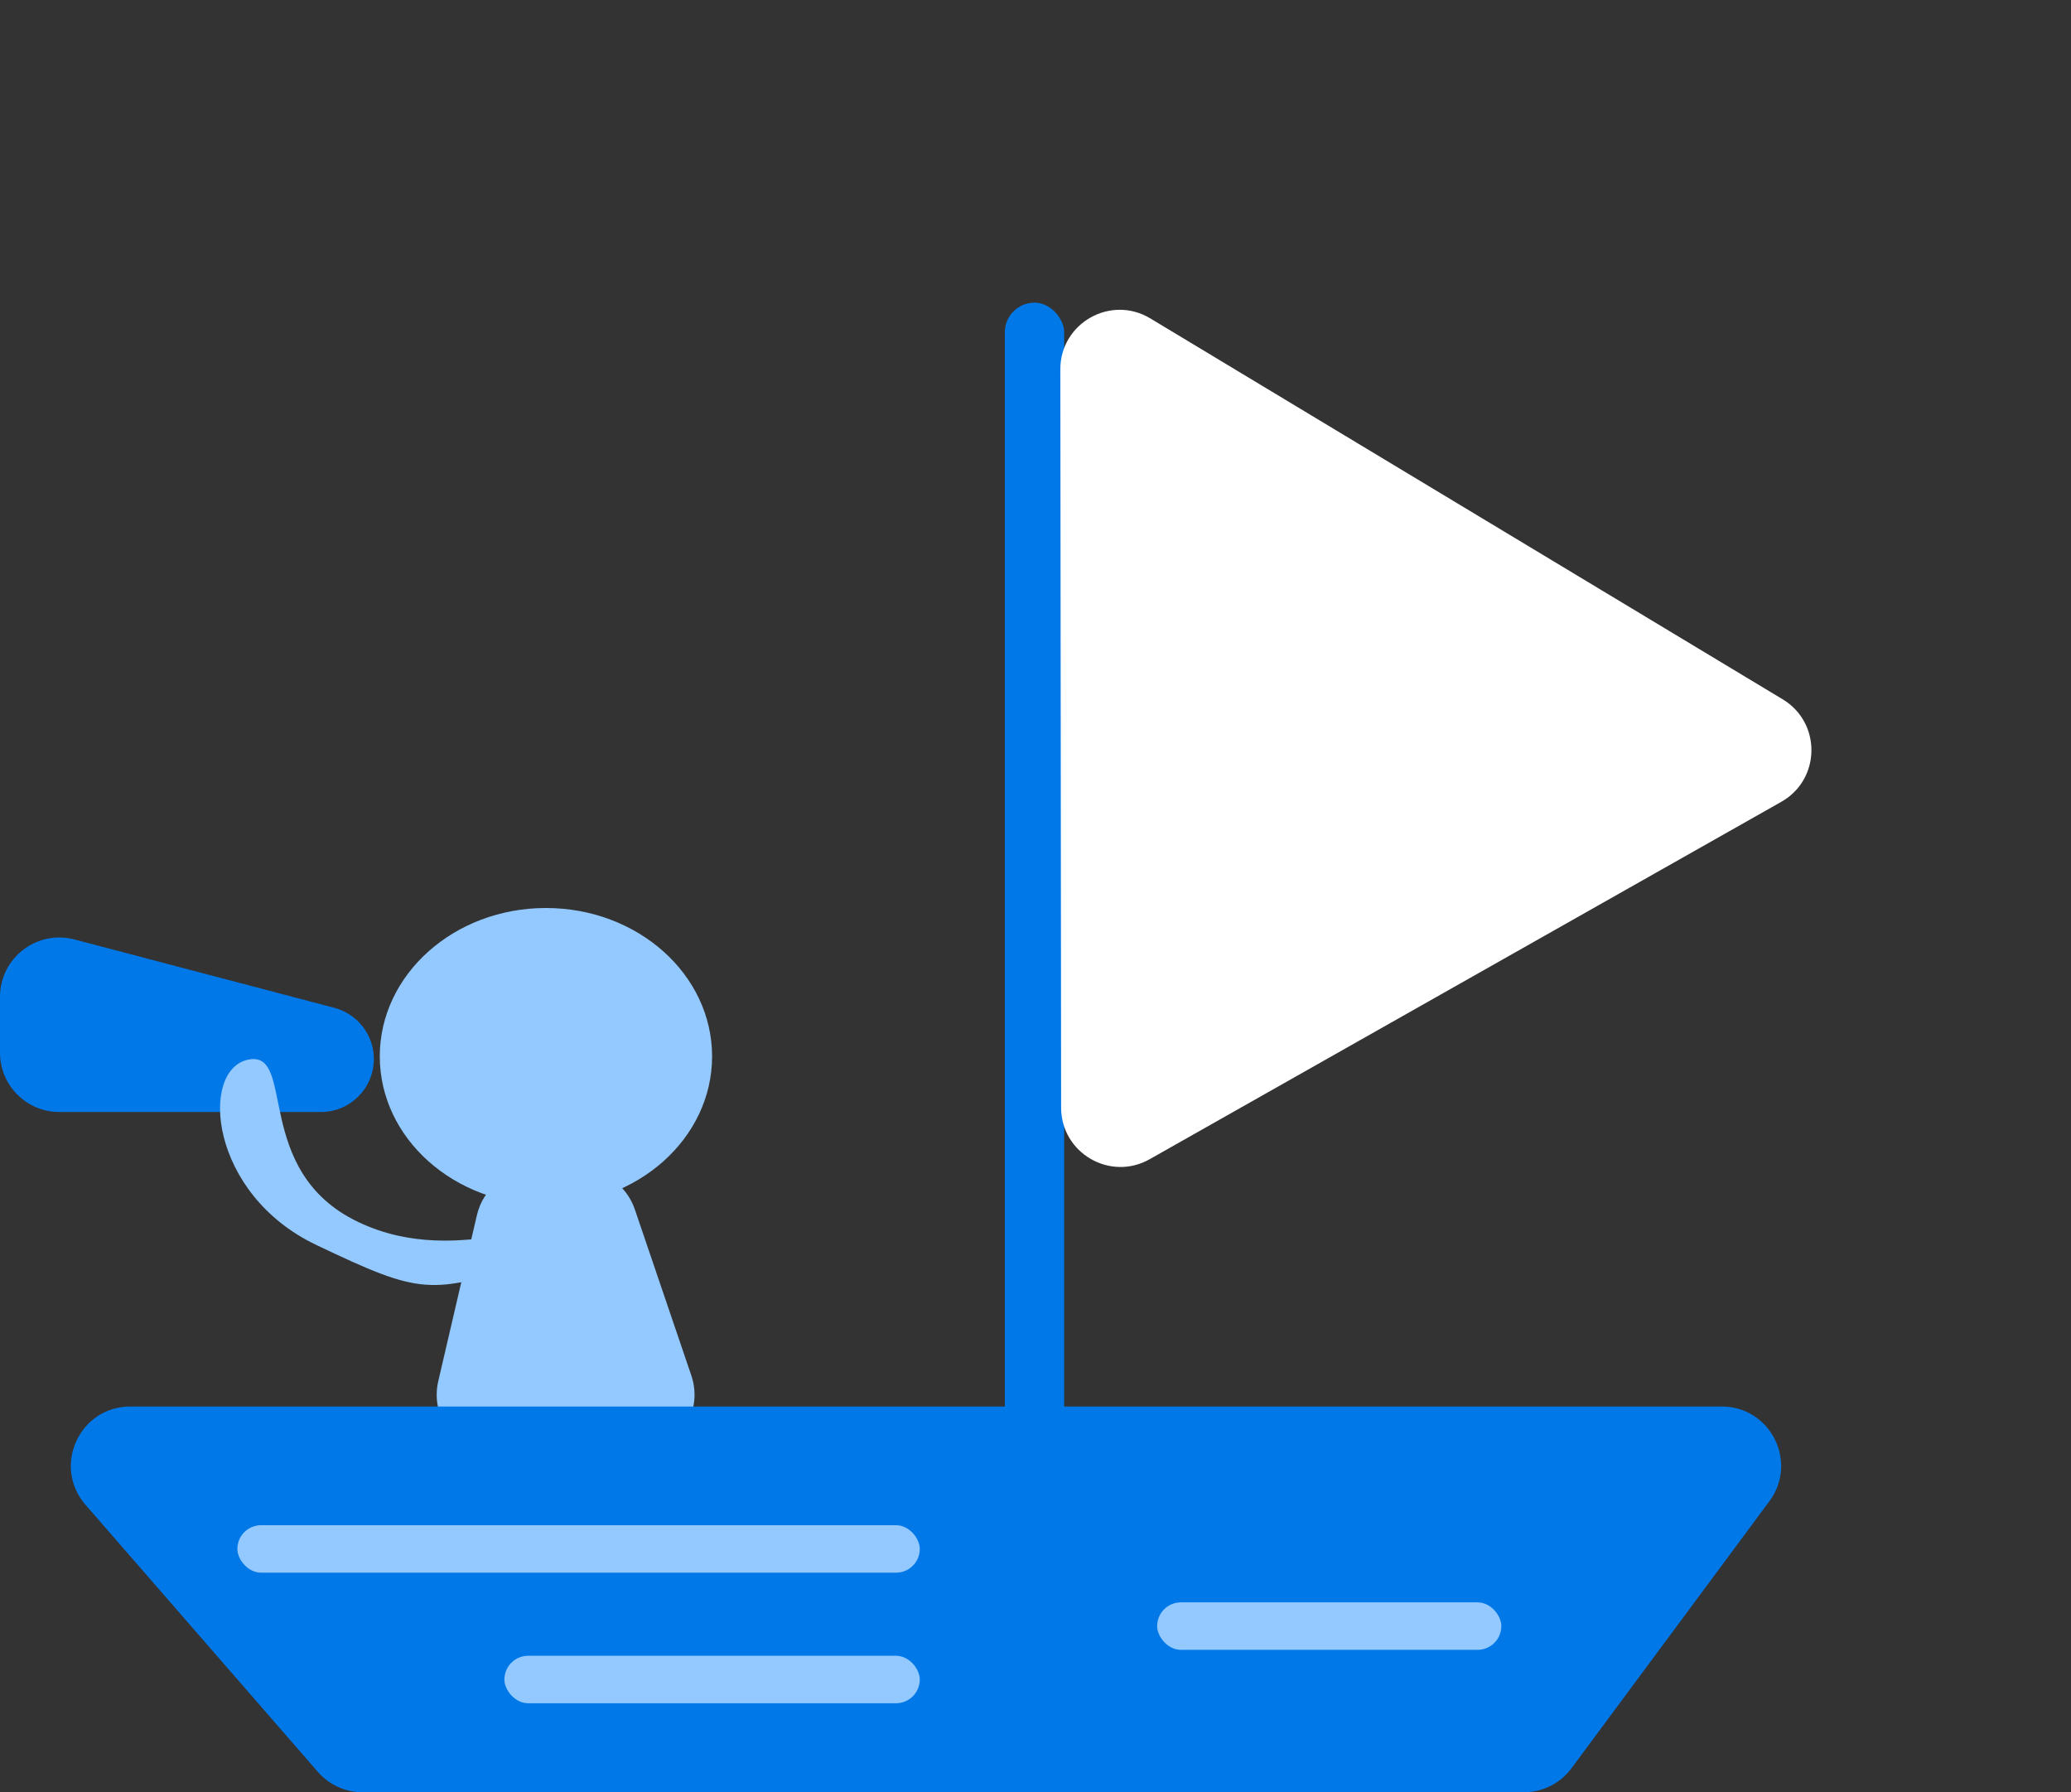 <svg width="349" height="302" viewBox="0 0 349 302" fill="none" xmlns="http://www.w3.org/2000/svg">
<rect x="0" y="0" width="349" height="302" fill="#333333" stroke="none"/>
<path d="M80.373 204.733C81.427 200.205 85.463 197 90.112 197H97.511C101.793 197 105.6 199.726 106.979 203.78L116.503 231.78C118.709 238.266 113.887 245 107.036 245H83.595C77.156 245 72.396 239.004 73.855 232.733L80.373 204.733Z" fill="#93C9FE"/>
<path d="M157.095 237H290.141C298.355 237 303.066 246.355 298.175 252.954L264.823 297.954C262.937 300.499 259.956 302 256.789 302H157.095H61.109C58.215 302 55.464 300.747 53.564 298.564L14.412 253.564C8.781 247.092 13.377 237 21.956 237H157.095Z" fill="#0078E8"/>
<rect x="169.333" y="51" width="10" height="199" rx="5" fill="#0078E8"/>
<path d="M178.685 62.226C178.677 54.441 187.175 49.632 193.844 53.649L300.417 117.837C306.974 121.786 306.844 131.338 300.182 135.107L193.74 195.329C187.078 199.098 178.824 194.29 178.816 186.636L178.685 62.226Z" fill="white"/>
<rect x="40" y="257" width="115" height="8" rx="4" fill="#93C9FE"/>
<rect x="195" y="270" width="58" height="8" rx="4" fill="#93C9FE"/>
<rect x="85" y="279" width="70" height="8" rx="4" fill="#93C9FE"/>
<ellipse cx="92" cy="178" rx="28" ry="25" fill="#93C9FE"/>
<path d="M0 167.971C0 161.414 6.203 156.632 12.544 158.3L56.346 169.821C60.267 170.853 63 174.397 63 178.451V178.451C63 183.38 59.005 187.375 54.076 187.375H10C4.477 187.375 0 182.898 0 177.375V167.971Z" fill="#0078E8"/>
<path d="M89.781 212.698C72.453 218.107 71.27 218.347 53.26 209.756C35.249 201.166 33.611 180.276 41.806 178.555C50.001 176.833 42.353 197.315 60.364 205.906C78.374 214.497 95.132 201.48 89.781 212.698Z" fill="#93C9FE"/>
</svg>
